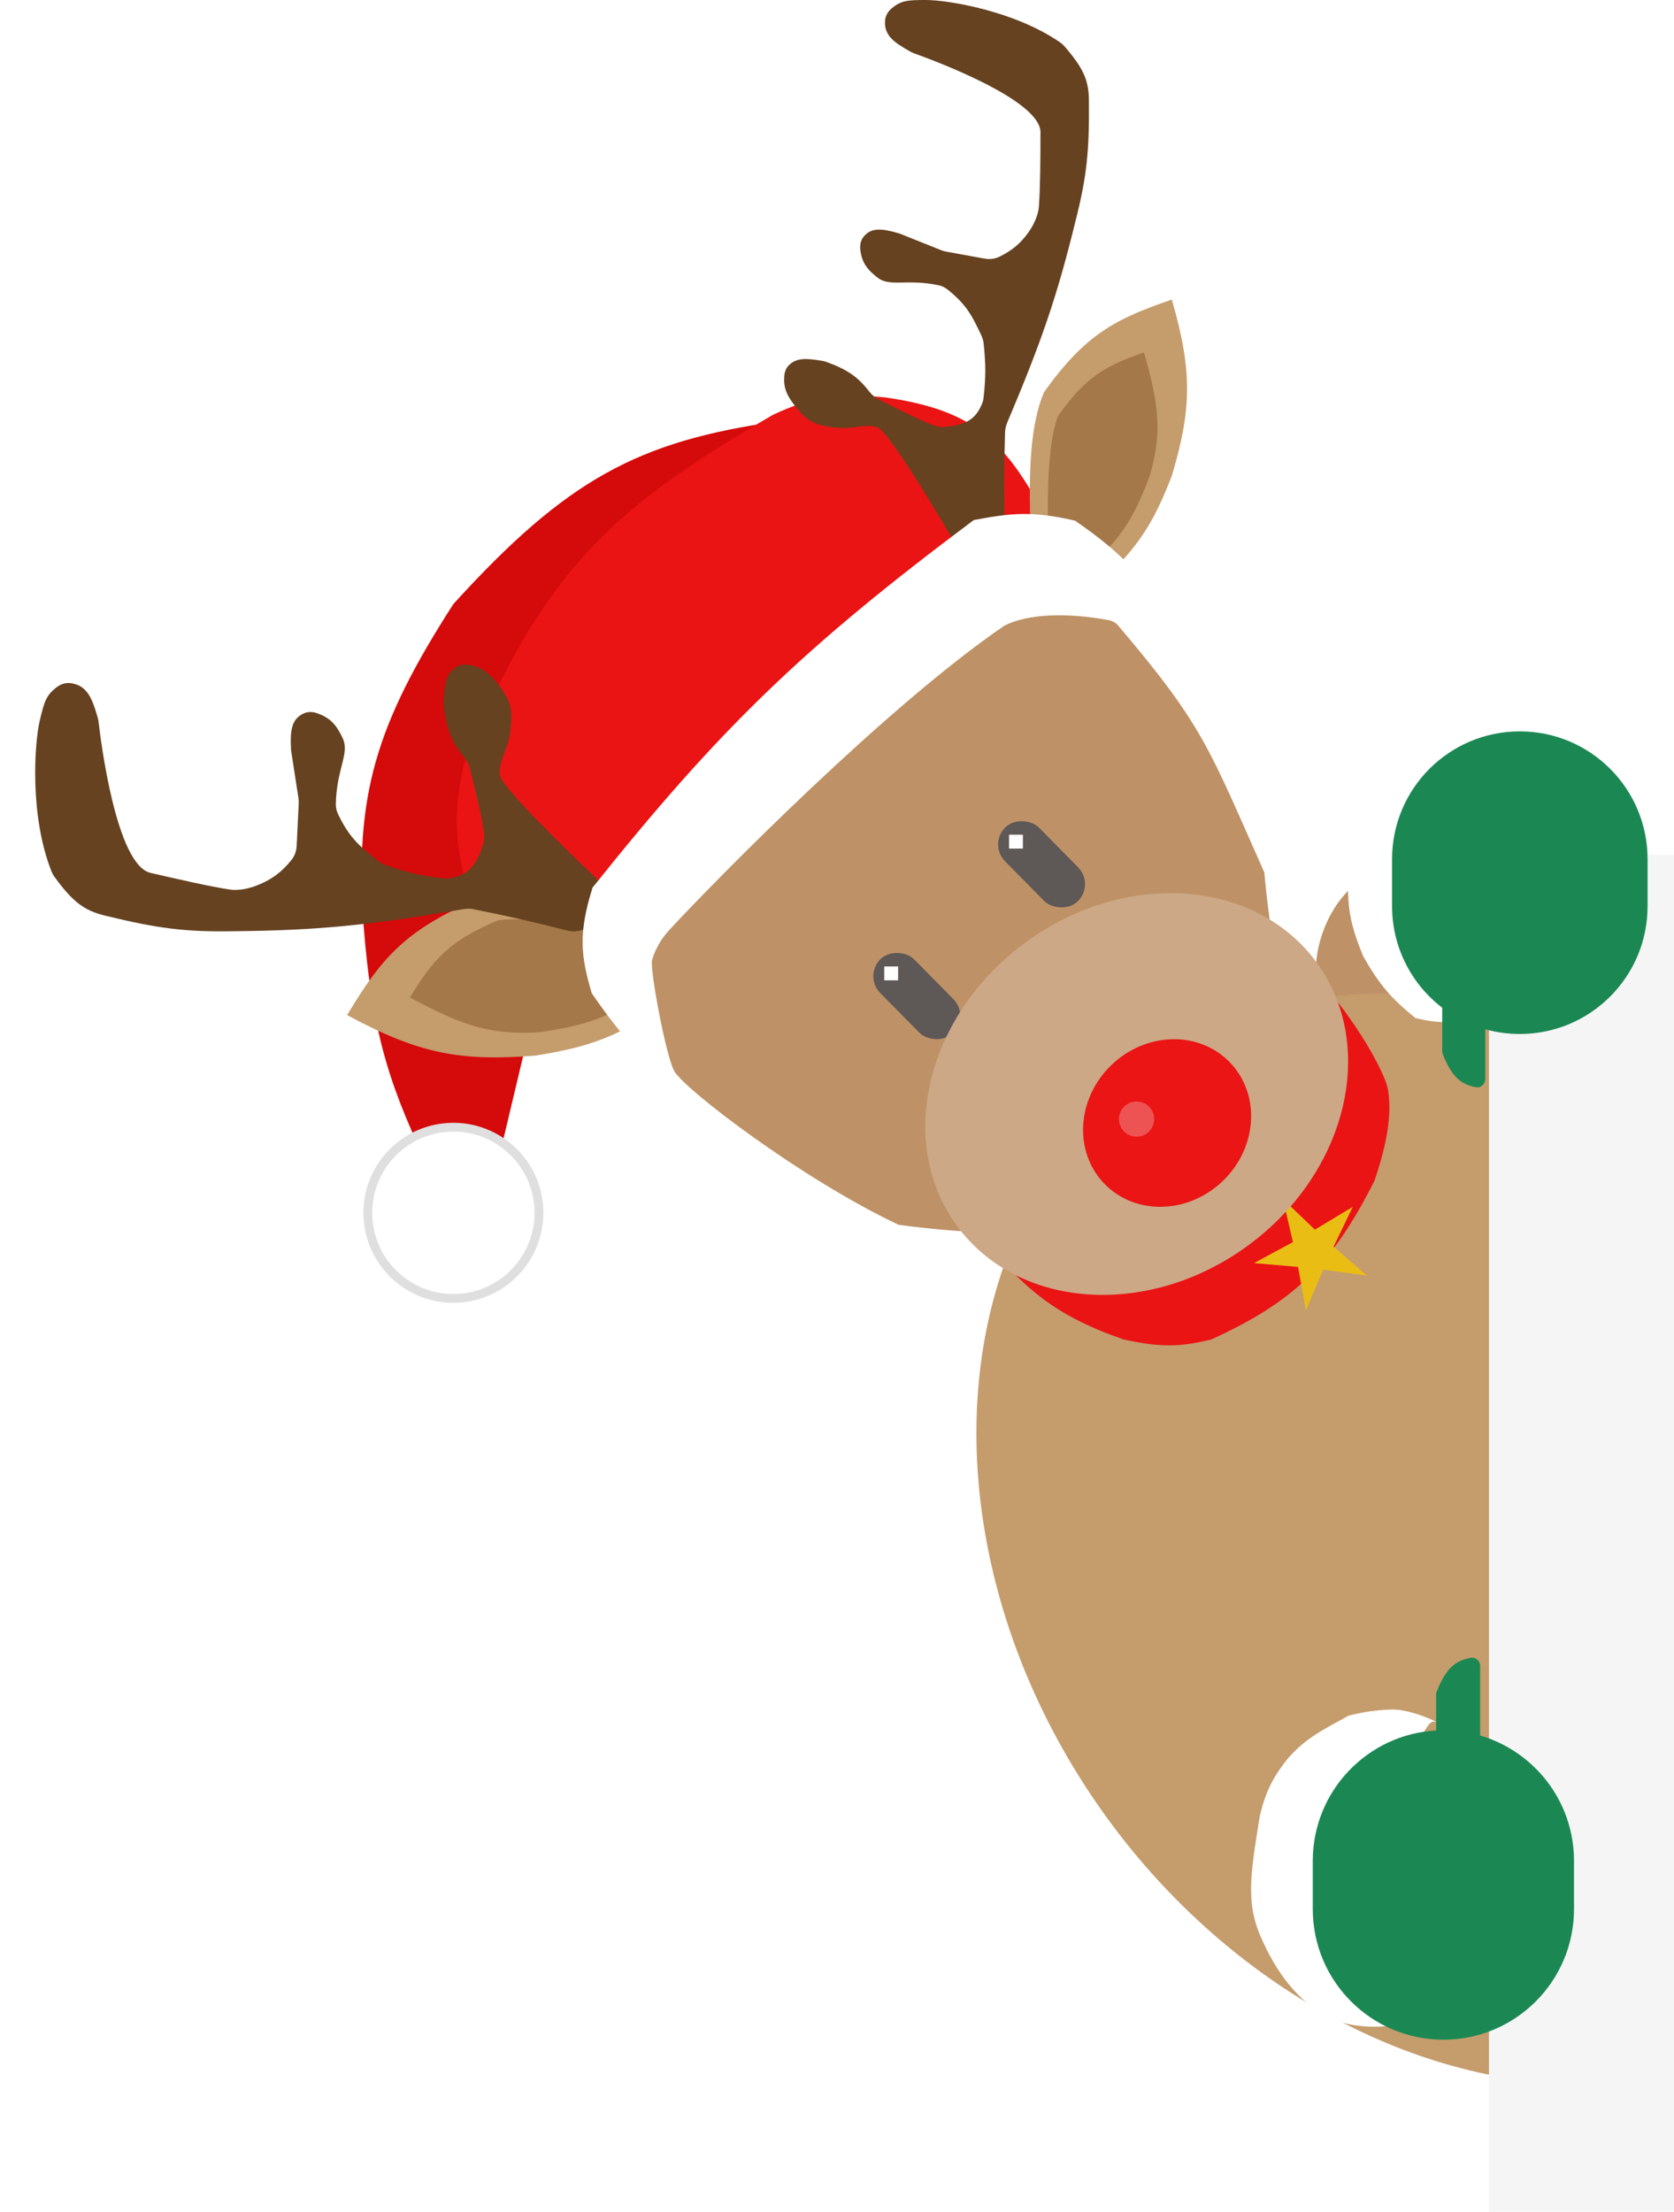 <?xml version="1.0" encoding="utf-8"?>
<svg width="190" height="251" viewBox="0 0 190 251" fill="none" xmlns="http://www.w3.org/2000/svg">
  <path d="M51.457 68.551C64.347 54.364 72.458 50.069 88.234 47.83L61.349 111.566L56.606 131.491L49.051 133.377C44.423 123.728 42.27 117.897 41.247 104.807C40.282 90.339 42.54 82.411 51.457 68.551Z" fill="#D50A0A"/>
  <path d="M100.592 45.114C109.909 46.502 113.76 49.439 118.406 58.171L67.054 116.346C59.298 110.506 56.085 107.218 53.13 101.32C51.608 95.511 51.407 92.311 52.655 86.732C61.523 64.349 70.295 57.207 87.76 47.059C92.32 44.951 95.07 44.551 100.592 45.114Z" fill="#EA1414"/>
  <circle r="9.715" transform="matrix(-0.996 0.088 0.088 0.996 51.459 137.635)" fill="white" style="fill-rule: evenodd; stroke: rgb(223, 223, 223);"/>
  <path d="M118.5 44.5C123.174 37.965 126.565 36.197 133 34C135.39 42.204 135.22 46.556 133 54C130.922 59.361 129.24 62.029 125 66L117 60.5C116.672 53.303 117 48 118.5 44.5Z" fill="#C59C6C"/>
  <path d="M120.087 47.219C123.23 42.726 125.51 41.511 129.838 40C131.444 45.64 131.993 48.882 130.5 54C129.102 57.686 127.851 60.27 125 63L119 60.5C118.779 55.552 119.078 49.625 120.087 47.219Z" fill="#A47849"/>
  <path d="M53.939 102.142C45.891 105.624 43.224 108.835 39.398 115.194C47.601 119.633 52.282 120.454 60.736 119.8C66.934 118.817 70.168 117.637 75.381 114.028L71.355 104.227C63.752 102.219 58.019 101.348 53.939 102.142Z" fill="#C59C6C"/>
  <path d="M56.475 104.461C50.958 106.78 49.136 108.933 46.528 113.202C52.175 116.215 55.508 117.546 61.312 117.132C65.566 116.49 68.611 115.75 72.18 113.337L70.895 106.36C65.667 104.985 59.274 103.939 56.475 104.461Z" fill="#A47849"/>
  <path d="M101.239 0.919C102.285 0.061 102.992 -5.12548e-05 105.092 0C107.549 6.00193e-05 115.111 1.217 120.318 4.807C120.502 4.934 120.667 5.084 120.814 5.253C123.042 7.812 123.592 9.209 123.592 11.5C123.642 16.98 123.379 19.951 122.092 25C119.938 33.834 118.119 38.971 114.312 47.981C114.168 48.322 114.086 48.69 114.075 49.06C113.953 53.081 113.954 55.695 114.019 58.922C114.053 60.609 112.701 62 111.013 62H110.325C109.253 62 108.265 61.432 107.72 60.508C105.699 57.079 100.776 48.895 99.592 48.5C98.092 48 96.684 48.83 94.592 48.5C92.538 48.265 91.692 47.794 90.592 46.5C89.203 44.876 88.923 43.943 89.016 42.678C89.049 42.23 89.203 41.787 89.519 41.468C90.386 40.592 91.484 40.636 93.351 40.958C93.511 40.985 93.67 41.027 93.823 41.083C96.349 42.001 97.442 42.875 98.663 44.434C98.951 44.801 99.311 45.112 99.727 45.323C103.43 47.203 104.837 47.846 106.02 48.292C106.396 48.434 106.8 48.49 107.2 48.453C109.789 48.209 110.74 47.51 111.453 45.844C111.55 45.618 111.608 45.376 111.635 45.131C111.9 42.788 111.89 41.312 111.647 39.001C111.612 38.669 111.519 38.346 111.375 38.044L111.372 38.036C110.357 35.9 109.753 34.627 107.576 32.877C107.26 32.623 106.889 32.445 106.493 32.363C102.886 31.613 100.99 32.606 99.592 31.5C98.359 30.534 97.806 29.747 97.643 28.313C97.583 27.783 97.703 27.232 98.049 26.827C98.896 25.838 99.994 25.883 102.092 26.5L106.812 28.388C106.998 28.462 107.192 28.518 107.389 28.554L111.743 29.346C112.298 29.447 112.875 29.397 113.384 29.155C114.869 28.449 115.846 27.605 116.728 26.371C117.316 25.548 117.835 24.453 117.914 23.445C118.073 21.397 118.092 17.737 118.092 15C118.092 11.296 105.657 6.734 103.818 6.08C103.662 6.024 103.519 5.96 103.374 5.881C101.364 4.774 100.347 3.973 100.452 2.358C100.488 1.791 100.799 1.279 101.239 0.919Z" fill="#664220"/>
  <path d="M6.461 77.968C5.261 78.87 5.025 79.581 4.506 81.808C3.907 84.377 3.342 92.591 5.851 98.909C5.933 99.117 6.043 99.313 6.174 99.494C8.325 102.462 9.657 103.382 12.066 103.944C17.803 105.336 20.984 105.788 26.595 105.678C36.401 105.589 42.237 104.944 52.644 103.165C53.008 103.103 53.383 103.107 53.744 103.18C58.114 104.06 60.891 104.711 64.379 105.601C66.014 106.018 67.677 105.016 68.06 103.373L68.306 102.318C68.55 101.272 68.221 100.18 67.442 99.441C64.394 96.549 56.855 89.272 56.728 87.925C56.569 86.236 57.782 84.968 57.945 82.702C58.199 80.499 57.91 79.501 56.821 78.035C55.437 76.162 54.52 75.653 53.141 75.446C52.698 75.38 52.235 75.429 51.849 75.656C50.675 76.346 50.452 77.512 50.334 79.578C50.324 79.741 50.329 79.906 50.349 80.069C50.7 82.967 51.359 84.323 52.722 86.002C53.016 86.364 53.237 86.785 53.349 87.239C54.441 91.648 54.771 93.271 54.95 94.629C55.003 95.029 54.967 95.437 54.839 95.82C53.945 98.509 52.974 99.333 51.025 99.669C50.783 99.71 50.535 99.712 50.291 99.683C47.737 99.384 46.185 99.011 43.789 98.18C43.475 98.07 43.182 97.907 42.921 97.7L42.882 97.669C40.878 96.08 39.688 95.136 38.375 92.404C38.199 92.038 38.108 91.634 38.117 91.228C38.199 87.248 39.716 85.504 38.893 83.767C38.169 82.222 37.469 81.451 35.961 80.93C35.459 80.757 34.9 80.749 34.424 80.984C33.129 81.62 32.9 82.777 33.038 85.156L33.873 90.567C33.904 90.767 33.914 90.968 33.904 91.17L33.671 95.99C33.644 96.556 33.463 97.109 33.112 97.553C31.971 98.993 30.812 99.824 29.228 100.456C28.287 100.832 27.104 101.1 26.102 100.952C23.939 100.632 20.003 99.737 17.078 99.055C13.181 98.147 11.424 83.971 11.192 81.948C11.174 81.783 11.144 81.628 11.098 81.468C10.416 79.056 9.817 77.791 8.04 77.527C7.48 77.444 6.914 77.627 6.461 77.968Z" fill="#664220"/>
  <path d="M132.947 71.165C133.542 73.592 133.752 75.135 133.901 78.172L83.582 126.341C76.204 123.352 72.539 120.544 67.172 112.733C65.868 108.396 65.666 105.826 67.251 100.733C81.607 82.761 91.026 73.59 110.526 59.017C114.793 58.204 117.245 57.972 122.026 59.093C127.719 63.024 130.078 65.696 132.947 71.165Z" fill="white"/>
  <path d="M123.5 139C115.342 140.111 110.608 140.125 102 139C91.044 133.846 77.499 123.5 76.499 121.5C75.5 119.5 73.787 110.125 73.999 109C73.999 109 74.387 107.239 75.999 105.5C81.429 99.642 100.645 80.123 114 71C116.686 69.637 121.076 69.509 125.818 70.37C126.26 70.45 126.664 70.693 126.955 71.036C136.641 82.461 137.211 84.879 143.5 99C144.26 107.629 145.795 111.538 144 117.5L123.5 139Z" fill="#BE9266"/>
  <rect x="98" y="110.759" width="5.422" height="11.747" rx="2.711" transform="rotate(-44.617 98 110.759)" fill="#5E5857"/>
  <rect x="100.361" y="111.252" width="1.574" height="1.574" transform="rotate(-90 100.361 111.252)" fill="white"/>
  <rect x="112.164" y="95.808" width="5.422" height="11.747" rx="2.711" transform="rotate(-44.617 112.164 95.808)" fill="#5E5857"/>
  <rect x="114.525" y="96.301" width="1.574" height="1.574" transform="rotate(-90 114.525 96.301)" fill="white"/>
  <ellipse cx="155.821" cy="107.729" rx="6" ry="9.222" transform="rotate(20.249 155.821 107.729)" fill="#BE9266"/>
  <ellipse cx="168.761" cy="174.638" rx="53.49" ry="65.809" transform="rotate(-35.496 168.761 174.638)" fill="#C59C6C"/>
  <rect x="169" y="97" width="43" height="154" fill="#F5F5F5"/>
  <path d="M167.792 89.303C170.032 88.473 170.867 84.054 171.834 84.408C172.8 84.762 169.329 82.852 167.169 83.009C165.451 83.106 164.495 83.254 162.816 83.709C159.903 85.463 158.518 86.609 156.597 88.953C154.905 91.271 154.058 92.601 153.488 95.247C152.48 102.031 153.1 104.569 154.732 108.534C156.564 111.751 157.868 113.269 160.64 115.527C163.144 116.15 164.884 116.165 167.481 115.527L169.036 107.485L167.17 101.192L167.792 95.597C166.754 95.978 165.552 90.133 167.792 89.303Z" fill="white"/>
  <path d="M158.45 200.238C160.872 199.417 161.775 195.043 162.82 195.393C163.866 195.744 160.112 193.854 157.777 194.009C155.919 194.105 154.885 194.251 153.07 194.701C149.92 196.437 148.266 197.217 146.189 199.537C144.359 201.831 143.6 203.502 142.983 206.121C141.894 212.836 141.399 216.031 143.163 219.955C144.725 223.462 146.856 226.658 150.224 228.606C153.249 230.624 159.865 230.401 162.328 228.26L159.795 218.234L157.778 212.004L158.45 206.467C157.328 206.845 156.028 201.06 158.45 200.238Z" fill="white"/>
  <g filter="url(#filter0_d)">
    <path fill-rule="evenodd" clip-rule="evenodd" d="M164.826 230.475C173.014 230.475 179.652 223.837 179.652 215.649V210.187C179.652 203.448 175.156 197.759 169 195.956V188.08C169 187.498 168.501 187.027 167.928 187.134C166.083 187.478 165.094 188.408 164.07 190.96C164.024 191.075 164 191.2 164 191.325V195.383C156.196 195.812 150 202.276 150 210.187V215.649C150 223.837 156.638 230.475 164.826 230.475Z" fill="#1B8853"/>
  </g>
  <g filter="url(#filter1_d)">
    <path fill-rule="evenodd" clip-rule="evenodd" d="M173.5 82C181.508 82 188 88.492 188 96.5V101.842C188 109.85 181.508 116.342 173.5 116.342C172.142 116.342 170.828 116.156 169.582 115.807V121.439C169.582 122.021 169.083 122.492 168.51 122.383C166.721 122.044 165.759 121.132 164.762 118.65C164.715 118.534 164.692 118.409 164.692 118.285V113.361C161.232 110.711 159 106.537 159 101.842V96.5C159 88.492 165.492 82 173.5 82Z" fill="#1B8853"/>
  </g>
  <path d="M157.5 123.5C157 121 151.513 111.645 146 108L111 140C116.236 146.14 119.398 149.169 127.5 152C131.59 152.892 133.796 152.921 137.5 152C146.83 147.745 151.203 143.518 156 134C157.565 129.446 158 126 157.5 123.5Z" fill="#EA1414"/>
  <path d="M155.149 144.765L150.179 144.092L148.223 148.709L147.327 143.775L142.331 143.342L146.747 140.965L145.615 136.08L149.24 139.545L153.537 136.959L151.361 141.477L155.149 144.765Z" fill="#EABD14"/>
  <ellipse cx="129.015" cy="124.156" rx="25.299" ry="21.336" transform="rotate(-36.179 129.015 124.156)" fill="#CCA886"/>
  <ellipse cx="132.466" cy="127.446" rx="9.907" ry="9.125" transform="rotate(-44.007 132.466 127.446)" fill="#EA1514"/>
  <circle cx="129" cy="127" r="2" fill="#EE5353"/>
  <defs>
    <filter id="filter0_d" x="148" y="187.119" width="31.652" height="45.357" filterUnits="userSpaceOnUse" color-interpolation-filters="sRGB">
      <feFlood flood-opacity="0" result="BackgroundImageFix"/>
      <feColorMatrix in="SourceAlpha" type="matrix" values="0 0 0 0 0 0 0 0 0 0 0 0 0 0 0 0 0 0 127 0"/>
      <feOffset dx="-1" dy="1"/>
      <feGaussianBlur stdDeviation="0.5"/>
      <feColorMatrix type="matrix" values="0 0 0 0 0 0 0 0 0 0 0 0 0 0 0 0 0 0 0.25 0"/>
      <feBlend mode="normal" in2="BackgroundImageFix" result="effect1_dropShadow"/>
      <feBlend mode="normal" in="SourceGraphic" in2="effect1_dropShadow" result="shape"/>
    </filter>
    <filter id="filter1_d" x="157" y="82" width="31" height="42.399" filterUnits="userSpaceOnUse" color-interpolation-filters="sRGB">
      <feFlood flood-opacity="0" result="BackgroundImageFix"/>
      <feColorMatrix in="SourceAlpha" type="matrix" values="0 0 0 0 0 0 0 0 0 0 0 0 0 0 0 0 0 0 127 0"/>
      <feOffset dx="-1" dy="1"/>
      <feGaussianBlur stdDeviation="0.5"/>
      <feColorMatrix type="matrix" values="0 0 0 0 0 0 0 0 0 0 0 0 0 0 0 0 0 0 0.25 0"/>
      <feBlend mode="normal" in2="BackgroundImageFix" result="effect1_dropShadow"/>
      <feBlend mode="normal" in="SourceGraphic" in2="effect1_dropShadow" result="shape"/>
    </filter>
  </defs>
</svg>